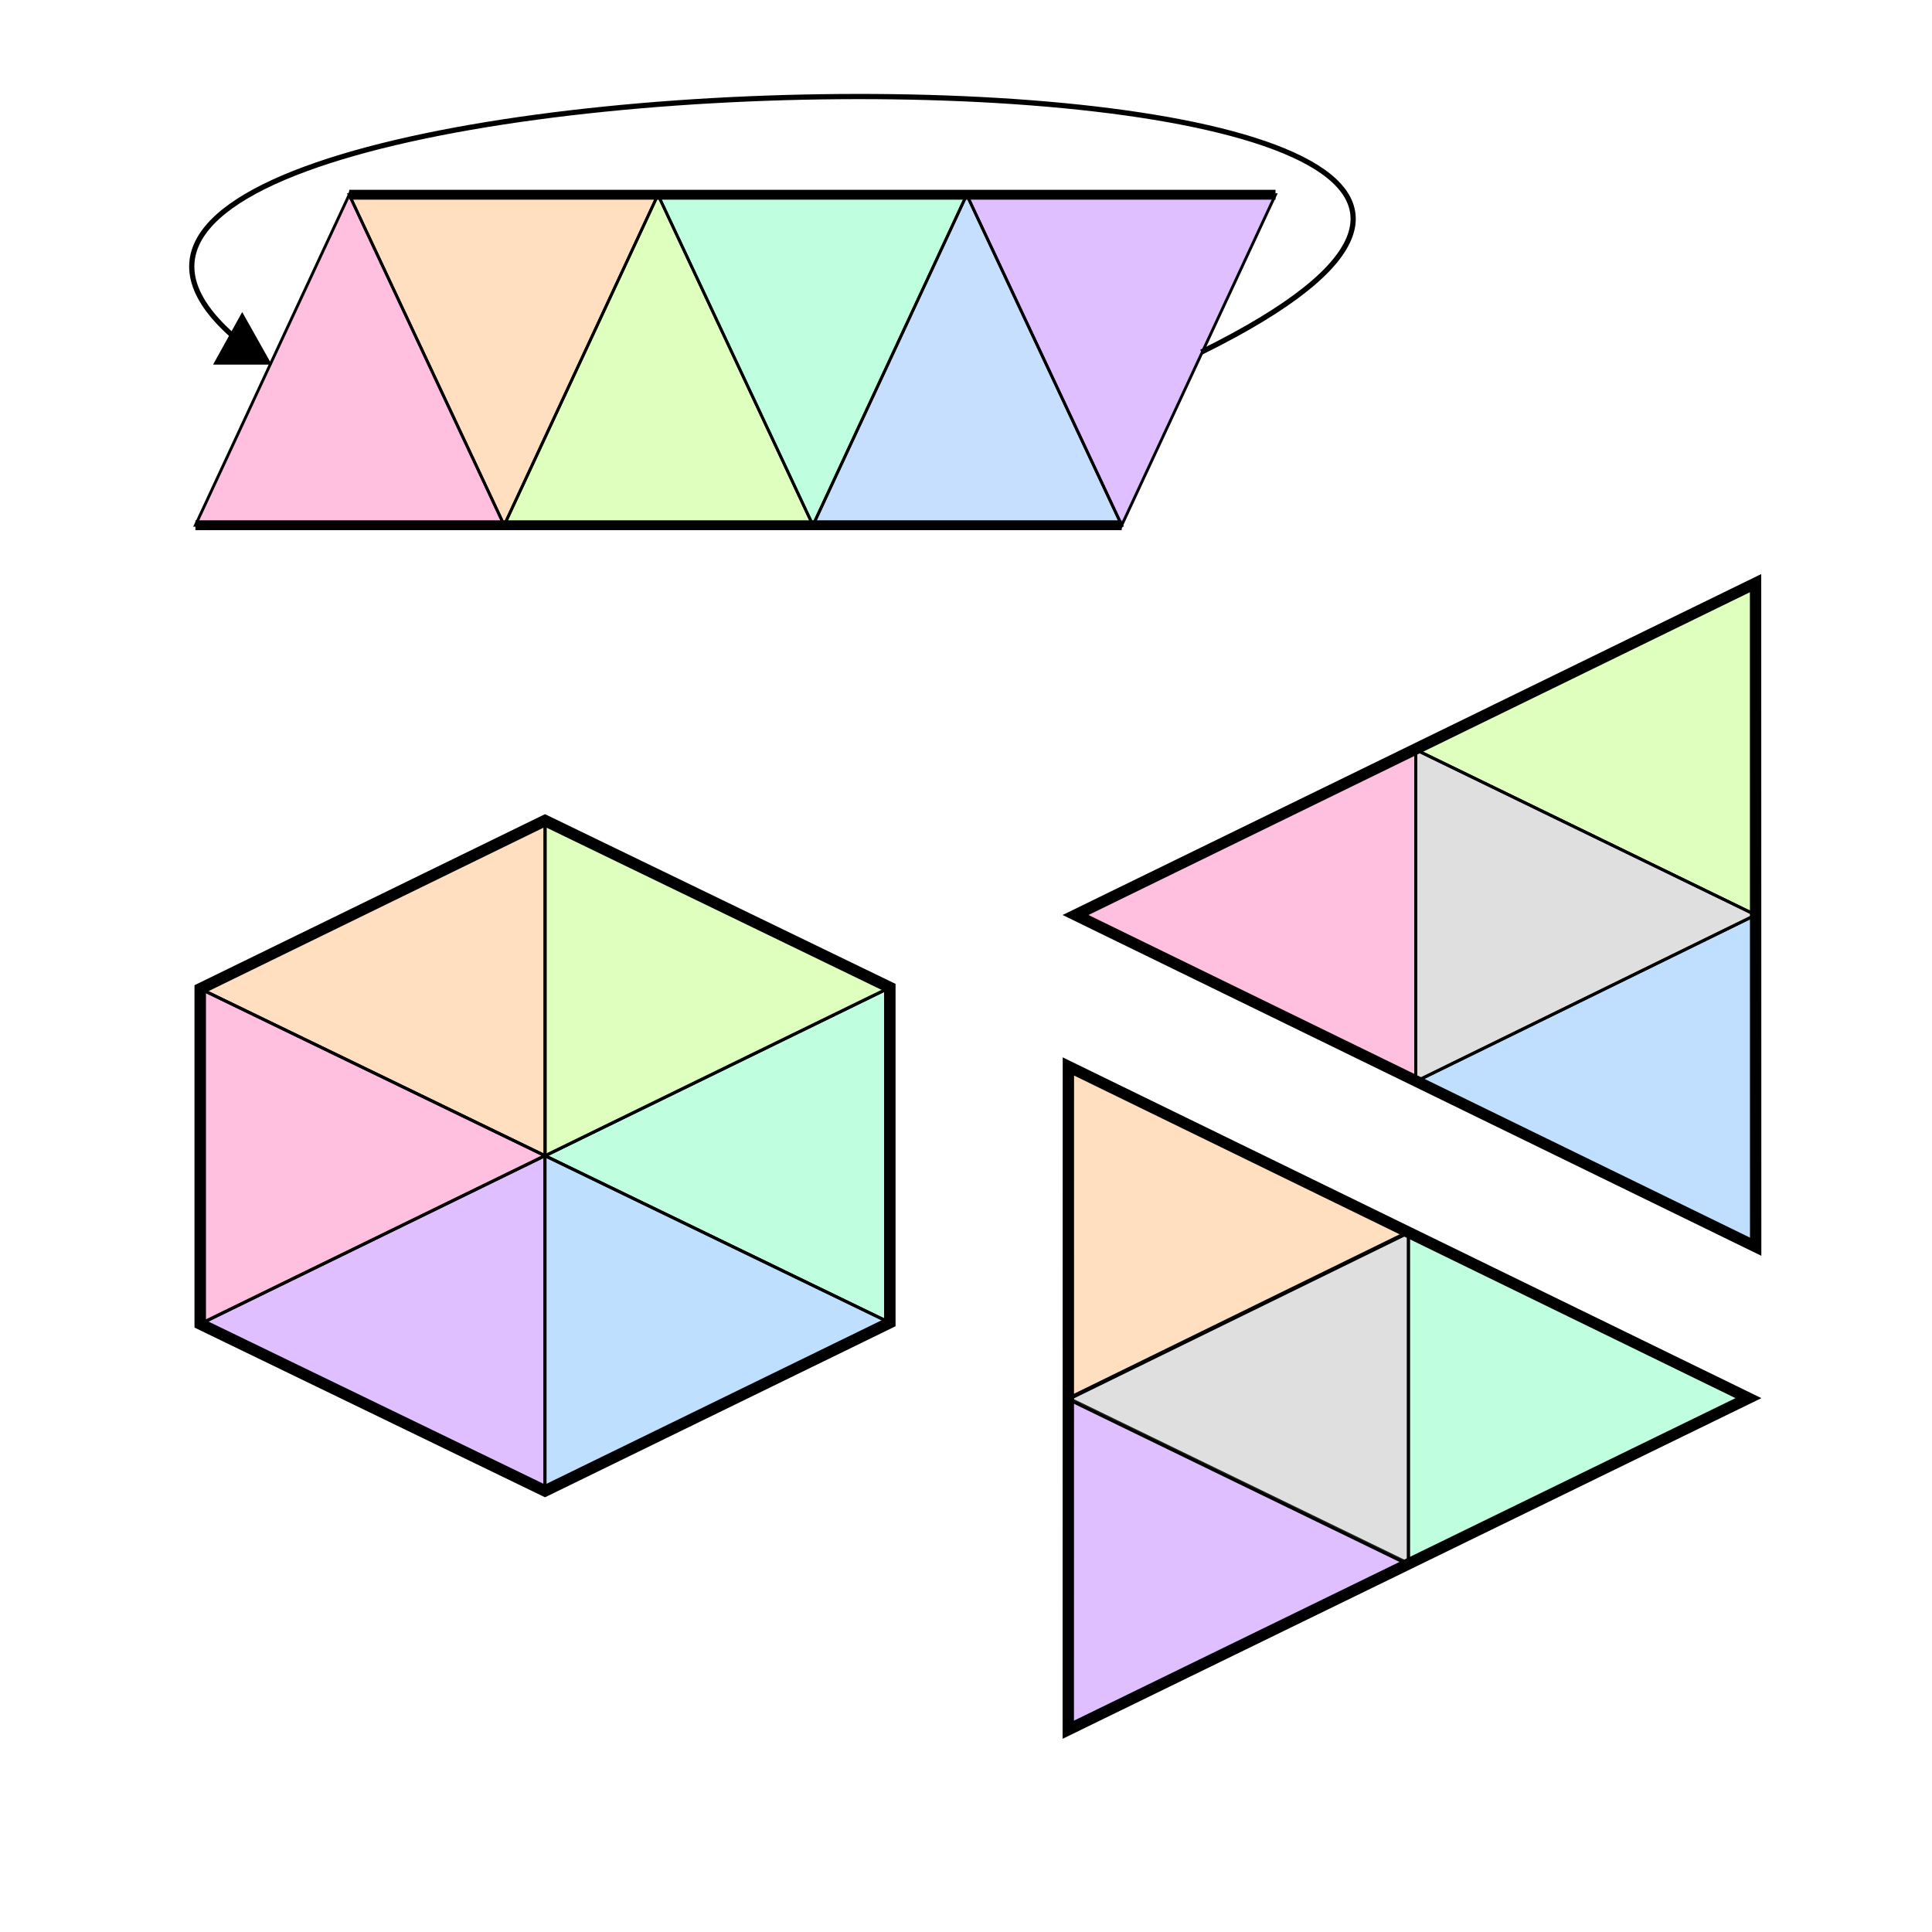<svg xmlns="http://www.w3.org/2000/svg" viewBox="0 0 200 200"><g stroke="#000"><path d="M56.409 119.629l-35.693 17.417 35.693 17.281z" fill="#8000ff" fill-opacity=".251" stroke-width=".312"/><path d="M92.113 102.223L56.42 119.64l35.693 17.282z" fill="#00ff80" fill-opacity=".251" stroke-width=".312"/><path d="M56.42 84.942l-35.692 17.417L56.42 119.64z" fill="#ff8000" fill-opacity=".251" stroke-width=".312"/><path d="M56.432 119.652l35.692-17.417-35.692-17.282z" fill="#80ff00" fill-opacity=".251" stroke-width=".312"/><path d="M20.728 137.058L56.42 119.64 20.728 102.36z" fill="#ff0080" fill-opacity=".251" stroke-width=".312"/><path d="M56.42 154.339l35.693-17.417L56.42 119.64z" fill="#0080ff" fill-opacity=".251" stroke-width=".312"/><path d="M92.113 102.223L56.42 84.942l-35.692 17.417v34.699l35.692 17.281 35.693-17.417z" fill="none" stroke-width="1.189"/><path d="M181.746 94.708l-35.197 17.243 35.197 17.109z" fill="#0580ff" fill-opacity=".251" stroke-width=".308"/><path d="M146.56 77.611l-35.197 17.243 35.197 17.109z" fill="#ff0080" fill-opacity=".251" stroke-width=".308"/><path d="M181.758 60.368L146.56 77.611l35.198 17.109z" fill="#80ff00" fill-opacity=".251" stroke-width=".308"/><path d="M146.56 111.963l35.198-17.243L146.56 77.61z" fill="gray" fill-opacity=".251" stroke-width=".308"/><path d="M110.587 179.06l35.2-17.235-35.2-17.101z" fill="#8000ff" fill-opacity=".251" stroke-width=".308"/><path d="M145.8 161.97l35.2-17.235-35.2-17.101z" fill="#00ff80" fill-opacity=".251" stroke-width=".308"/><path d="M110.6 144.735l35.2-17.235-35.2-17.102z" fill="#ff8000" fill-opacity=".251" stroke-width=".308"/><path d="M145.8 127.634l-35.2 17.235 35.2 17.102z" fill="gray" fill-opacity=".251" stroke-width=".308"/><path d="M110.588 179.06l.011-68.662 70.4 34.337zM181.746 129.06l-.011-68.692L111.34 94.72z" fill="none" stroke-width="1.175"/><path d="M36.149 20.159l16.044 34.214 15.92-34.214z" fill="#ff8000" fill-opacity=".251" stroke-width=".293"/><path d="M84.156 54.373L68.112 20.16 52.193 54.373z" fill="#80ff00" fill-opacity=".251" stroke-width=".293"/><path d="M52.193 54.373L36.15 20.16l-15.92 34.214z" fill="#ff0080" fill-opacity=".251" stroke-width=".293"/><path d="M116.12 54.373L100.075 20.16 84.156 54.373z" fill="#2380ff" fill-opacity=".251" stroke-width=".293"/><path d="M68.112 20.159l16.044 34.214 15.92-34.214z" fill="#00ff80" fill-opacity=".251" stroke-width=".293"/><path d="M100.076 20.159l16.044 34.214 15.919-34.214z" fill="#8000ff" fill-opacity=".251" stroke-width=".293"/><path d="M124.364 36.45C199.858-.833-23.961 2.917 27.671 37.475" fill="none" stroke-width=".54"/><path d="M22.517 37.474h5.154l-2.596-4.618z" stroke-width=".54"/><path d="M116.12 54.373H20.23zM132.039 20.159h-95.89z" fill="none" stroke-width="1.02"/></g></svg>